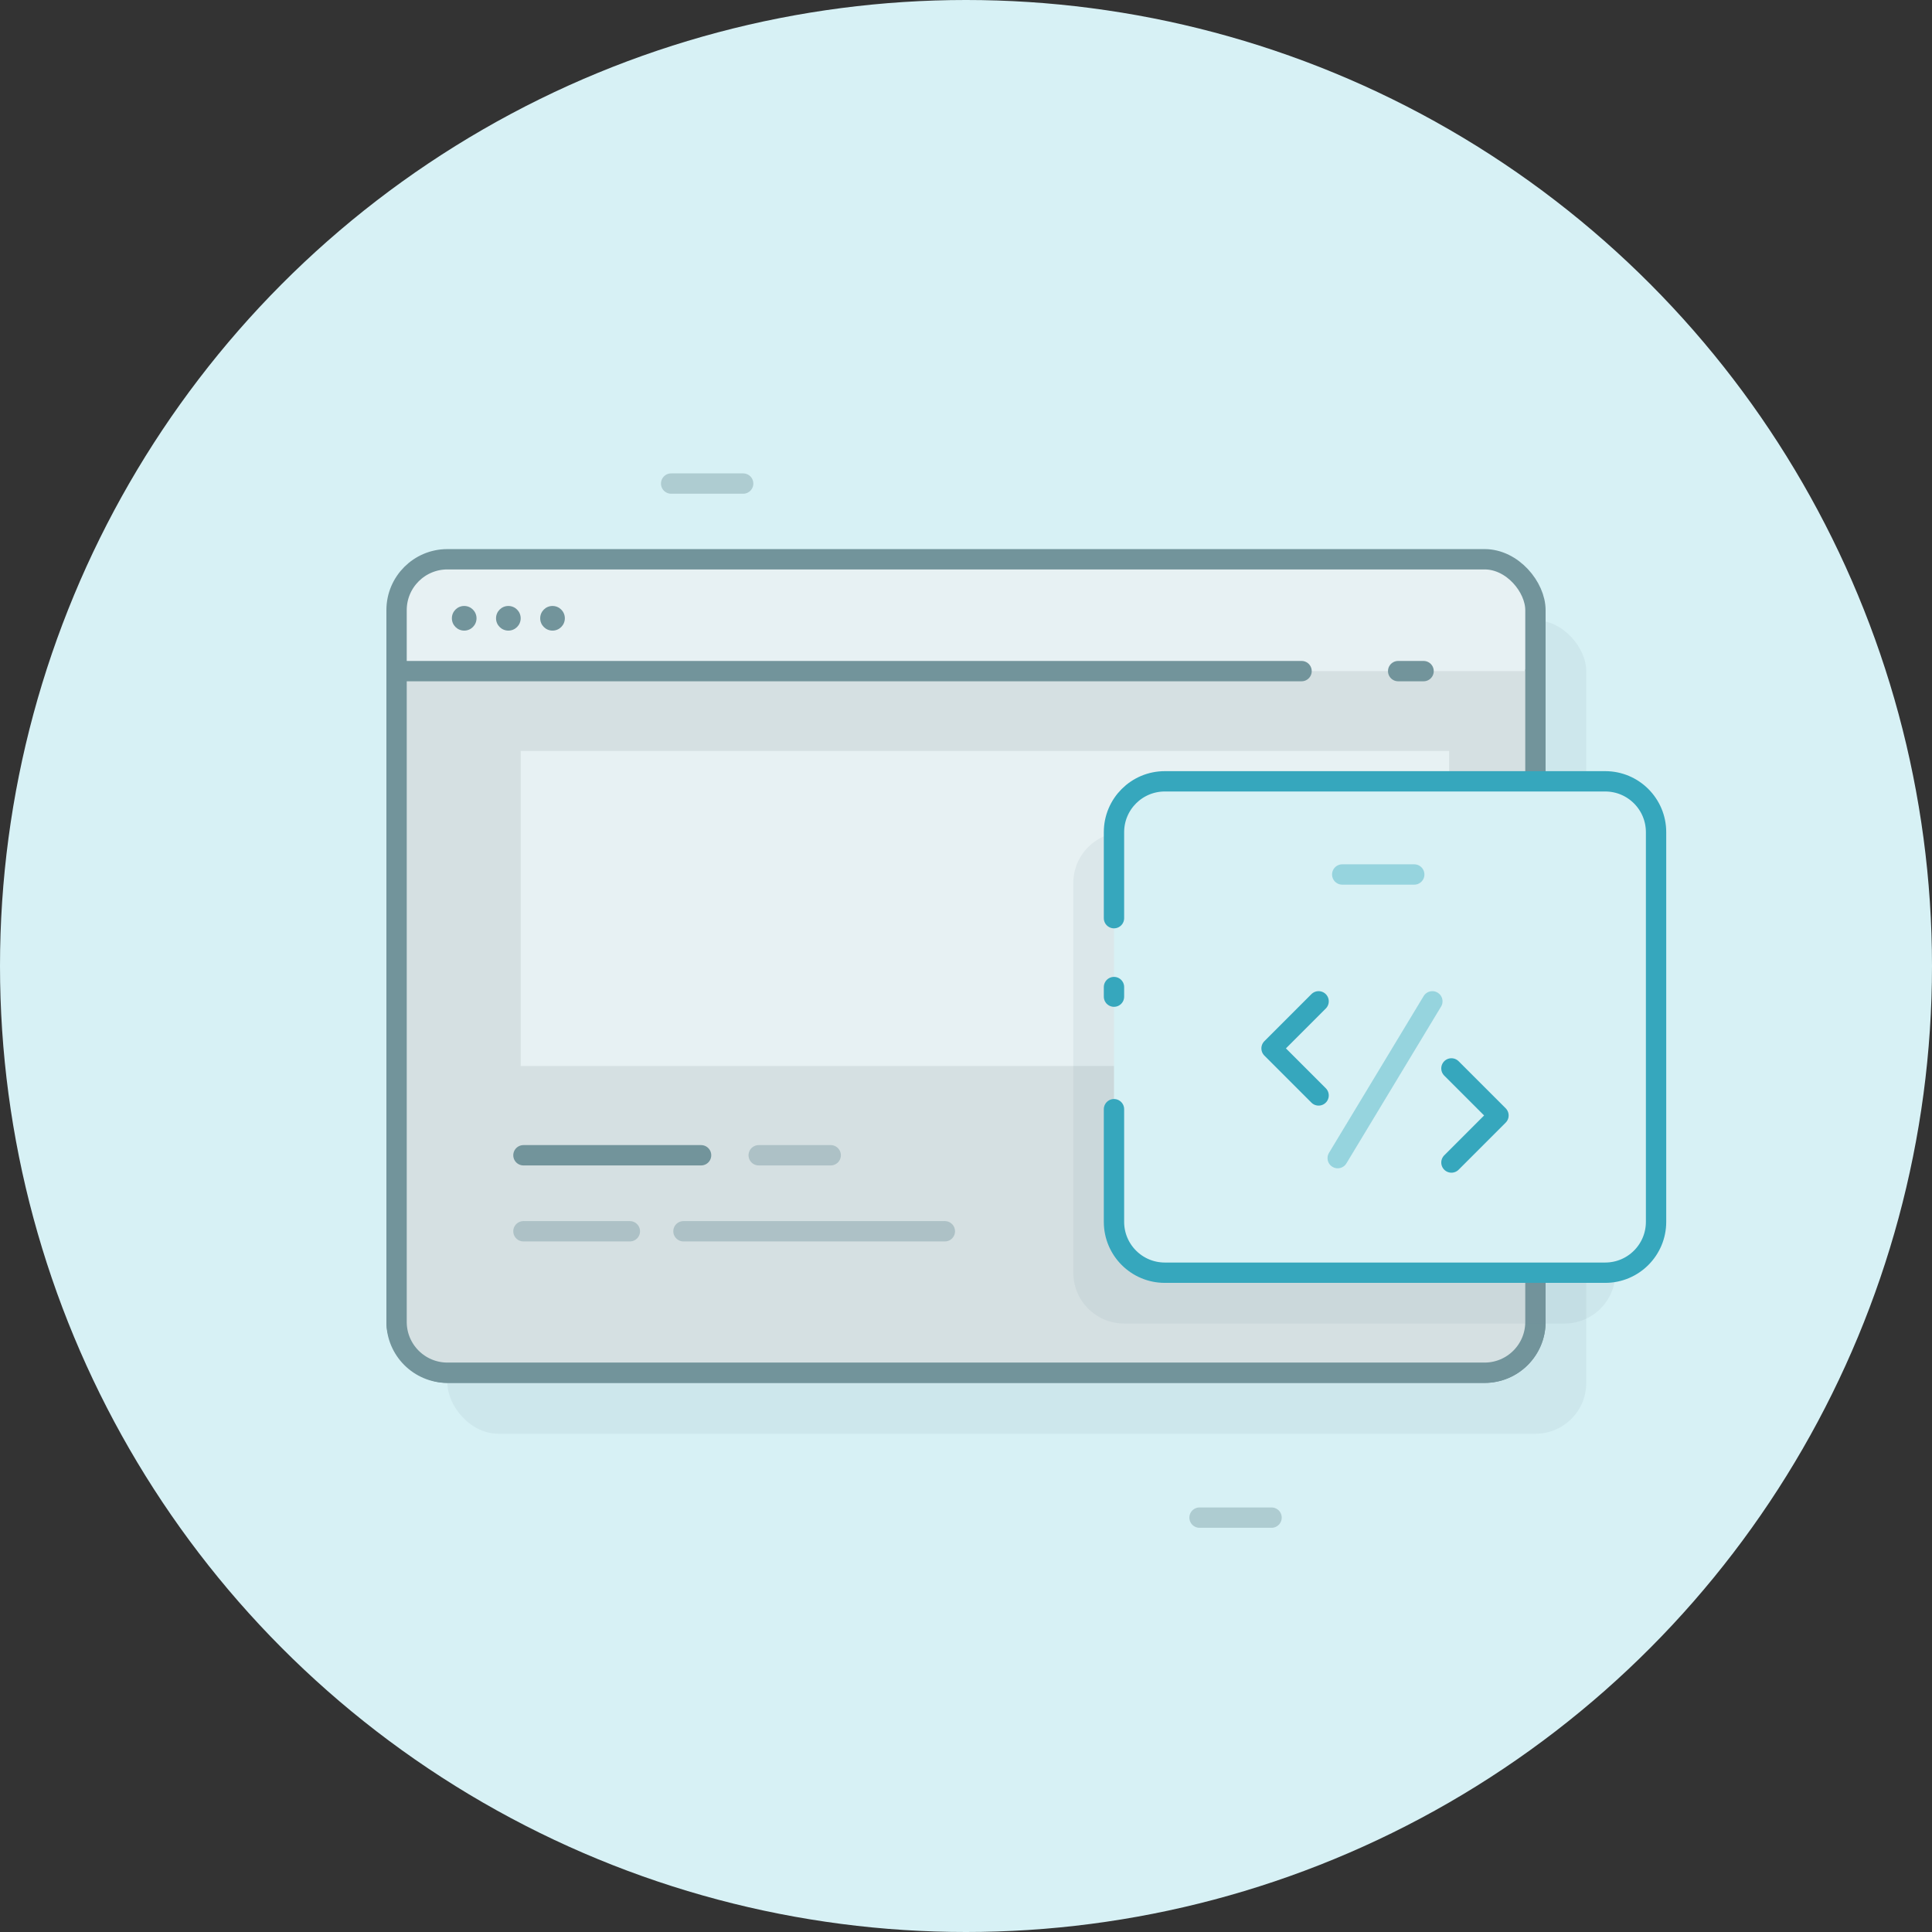 <svg width="190" height="190" viewBox="0 0 190 190" fill="none" xmlns="http://www.w3.org/2000/svg">
<rect x="0" y="0" width="190" height="190" fill="#333333" stroke="none"/>
<circle cx="95" cy="95" r="95" fill="#D7F1F5"/>
<rect opacity="0.1" x="44" y="61" width="112" height="80" rx="5" fill="#72949B"/>
<rect x="39" y="55" width="112" height="80" rx="5" fill="#E7F1F3" stroke="#72949B" stroke-width="2"/>
<path d="M151 130V66H128H39V130C39 132.761 41.239 135 44 135H146C148.761 135 151 132.761 151 130Z" fill="#D5E0E2"/>
<rect x="51.207" y="73.85" width="91.306" height="30.985" fill="#E7F1F3"/>
<path d="M51.477 113.613H68.947" stroke="#72949B" stroke-width="2" stroke-linecap="round" stroke-linejoin="round"/>
<path opacity="0.4" d="M51.477 121.087H61.942" stroke="#72949B" stroke-width="2" stroke-linecap="round" stroke-linejoin="round"/>
<path opacity="0.4" d="M67.215 121.087H92.921" stroke="#72949B" stroke-width="2" stroke-linecap="round" stroke-linejoin="round"/>
<path opacity="0.4" d="M74.613 113.613H81.695" stroke="#72949B" stroke-width="2" stroke-linecap="round" stroke-linejoin="round"/>
<path d="M151 66V130C151 132.761 148.761 135 146 135H44C41.239 135 39 132.761 39 130V66H128M137.5 66H140" stroke="#72949B" stroke-width="2" stroke-linecap="round" stroke-linejoin="round"/>
<circle cx="45.651" cy="60.805" r="1.212" fill="#72949B"/>
<circle cx="49.994" cy="60.805" r="1.212" fill="#72949B"/>
<circle cx="54.337" cy="60.805" r="1.212" fill="#72949B"/>
<path opacity="0.4" d="M66.003 47.555H73.085" stroke="#72949B" stroke-width="2" stroke-linecap="round" stroke-linejoin="round"/>
<path opacity="0.4" d="M117.967 149.249H125.049" stroke="#72949B" stroke-width="2" stroke-linecap="round" stroke-linejoin="round"/>
<path opacity="0.1" d="M105.553 86.838C105.553 84.076 107.791 81.838 110.553 81.838H153.863C156.625 81.838 158.863 84.076 158.863 86.838V125.162C158.863 127.923 156.625 130.162 153.863 130.162H110.553C107.791 130.162 105.553 127.923 105.553 125.162V103.977V102.071V98.683V95.296V86.838Z" fill="#72949B"/>
<path d="M109.553 81.838C109.553 79.076 111.791 76.838 114.553 76.838H157.863C160.625 76.838 162.863 79.076 162.863 81.838V120.162C162.863 122.923 160.625 125.162 157.863 125.162H114.553C111.791 125.162 109.553 122.923 109.553 120.162V98.977V97.071V93.683V90.296V81.838Z" fill="#D7F1F5"/>
<path d="M109.553 90.296V81.838C109.553 79.076 111.791 76.838 114.553 76.838H157.863C160.625 76.838 162.863 79.076 162.863 81.838V120.162C162.863 122.923 160.625 125.162 157.863 125.162H114.553C111.791 125.162 109.553 122.923 109.553 120.162V109.082M109.553 97.071V98.014" stroke="#36A7BD" stroke-width="2" stroke-linecap="round" stroke-linejoin="round"/>
<path opacity="0.4" d="M132 86H139.082" stroke="#36A7BD" stroke-width="2" stroke-linecap="round" stroke-linejoin="round"/>
<path d="M142.739 105.072L147.366 109.699L142.739 114.327" stroke="#36A7BD" stroke-width="2" stroke-linecap="round" stroke-linejoin="round"/>
<path d="M129.676 98.474L125.049 103.102L129.676 107.729" stroke="#36A7BD" stroke-width="2" stroke-linecap="round" stroke-linejoin="round"/>
<path opacity="0.4" d="M140.863 98.475L131.554 113.895" stroke="#36A7BD" stroke-width="2" stroke-linecap="round" stroke-linejoin="round"/>
</svg>
